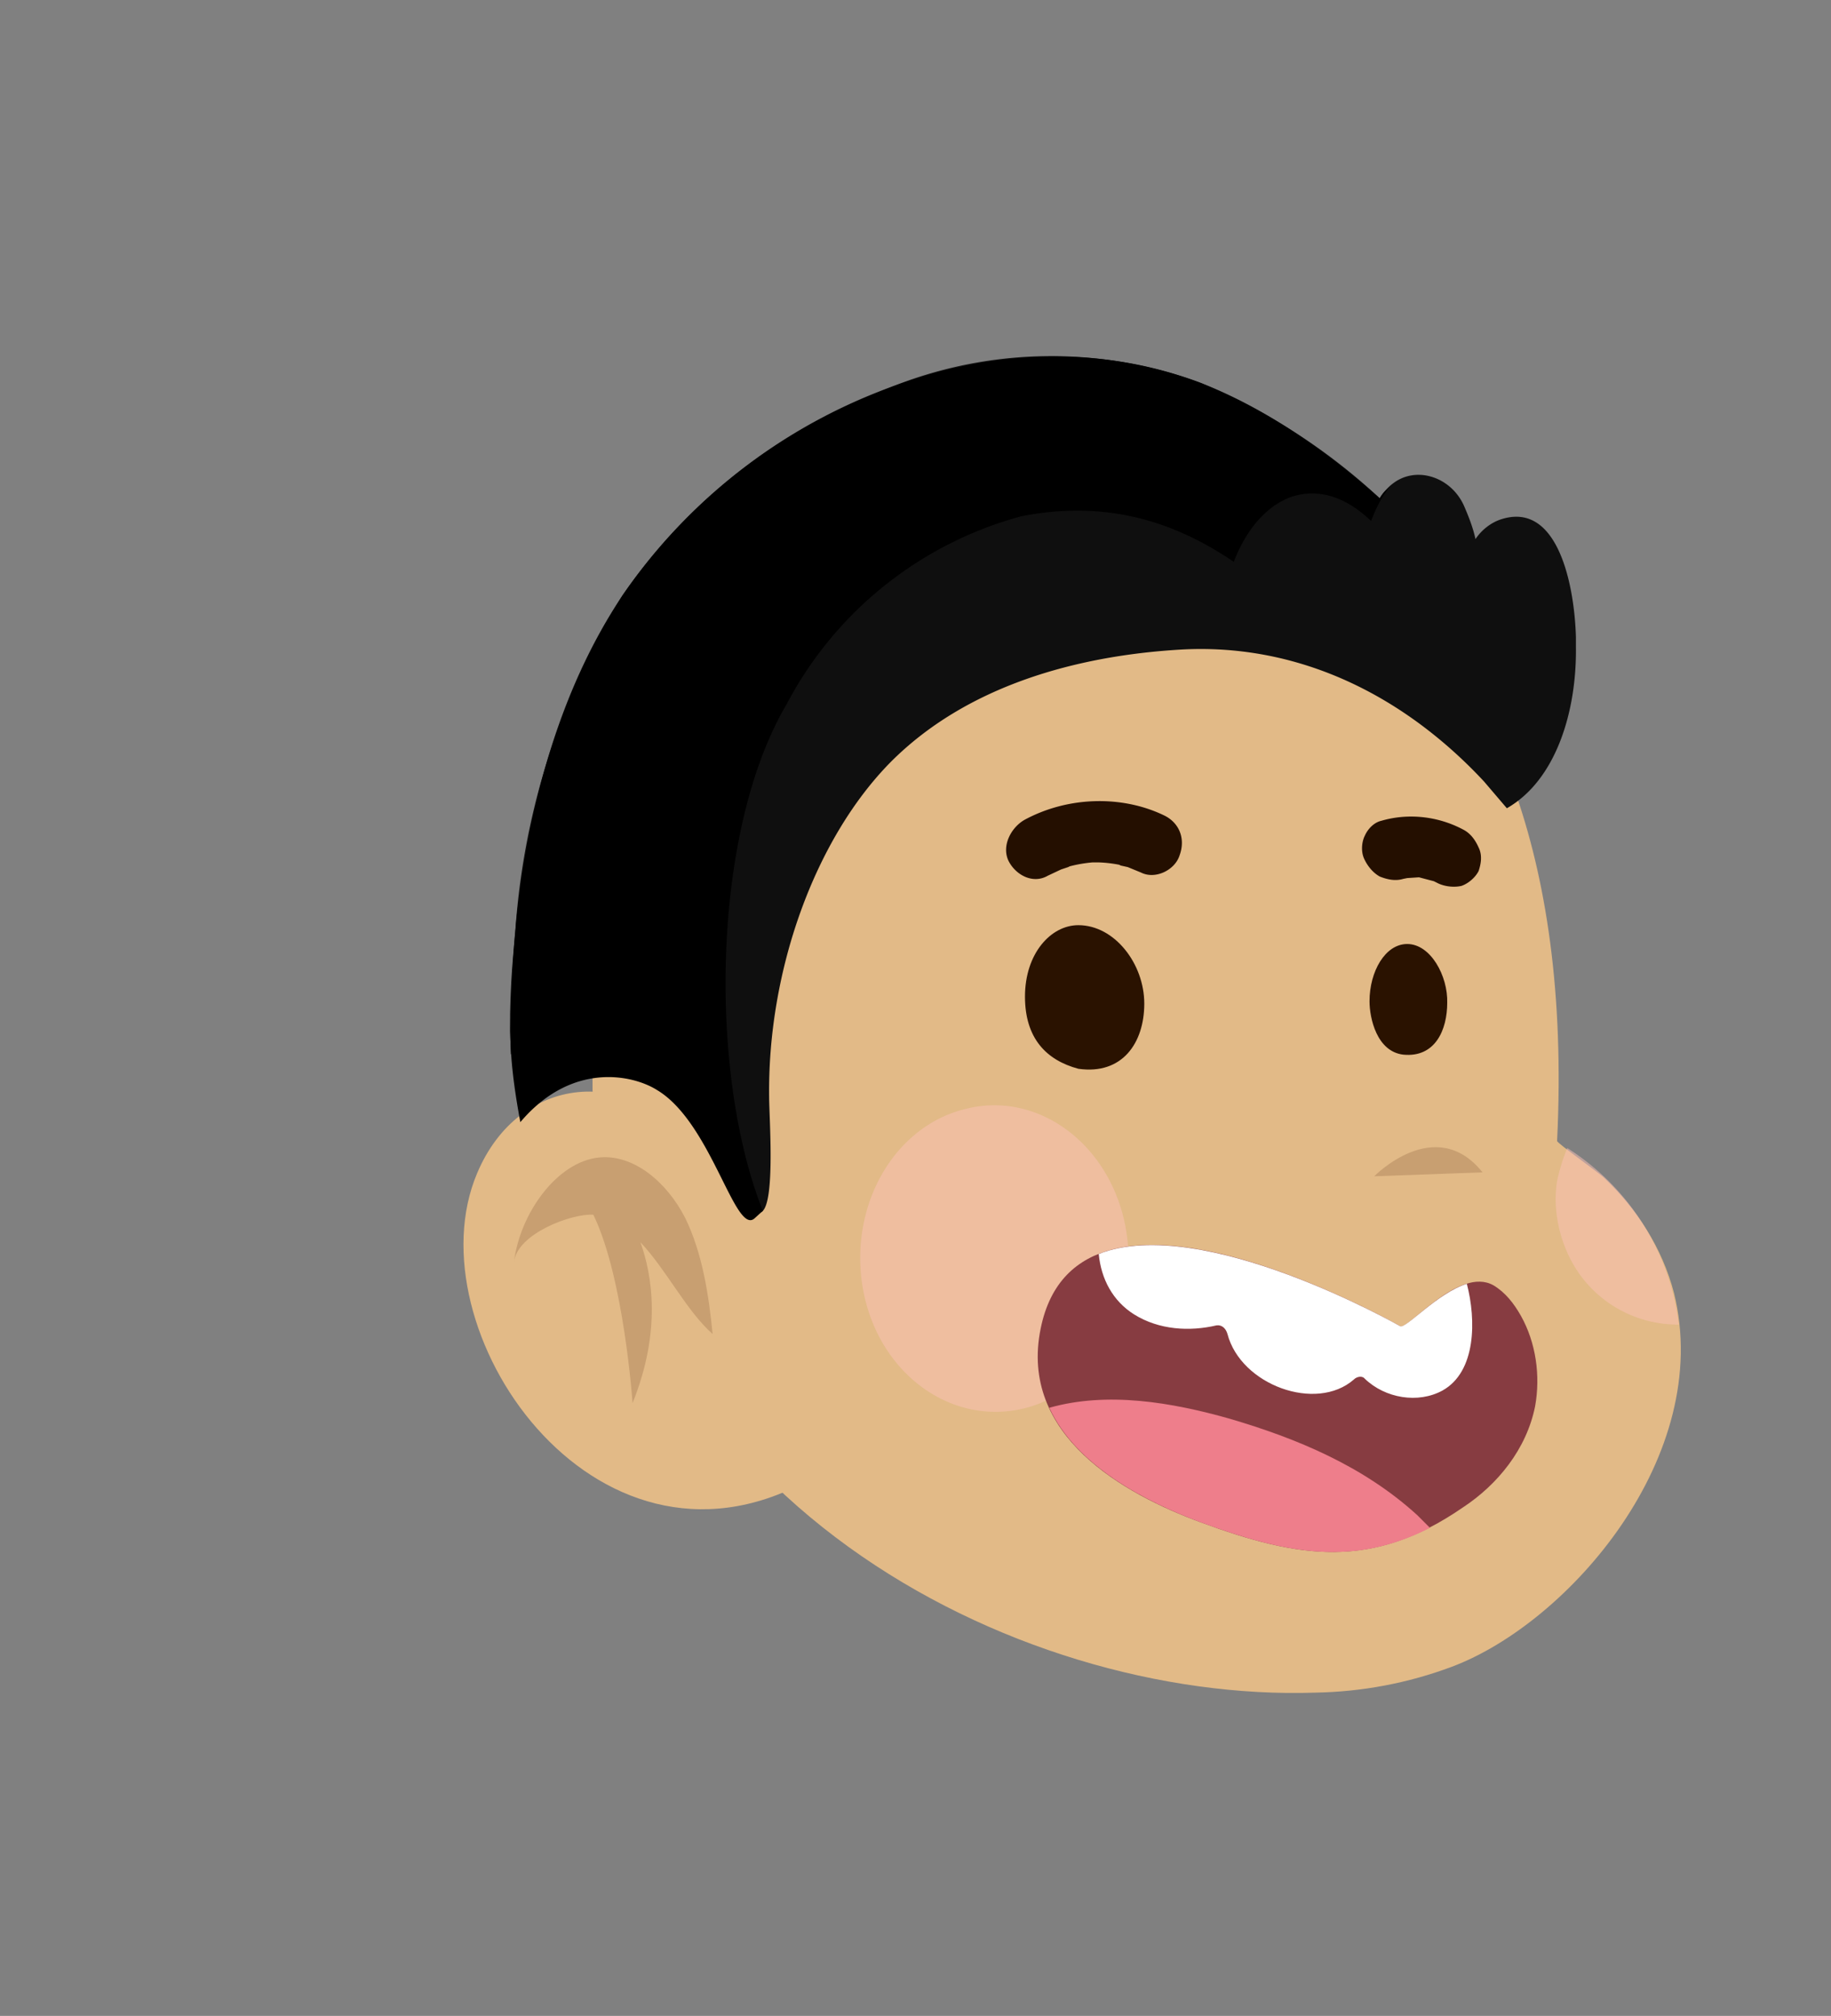 <svg width="2333" height="2569" fill="none" xmlns="http://www.w3.org/2000/svg"><rect width="100%" height="100%" fill="#808080" stroke="none"/><path d="M1531 616s490 82 453 838c0 3 57 43 61 48 40 38 73 88 88 146 51 207-134 420-283 476-56 21-115 32-174 33-385 13-894-252-921-768v-56c2-98 24-193 57-282 0 0 214-575 719-435z" fill="#E2BA87"/><path d="M1997 1463c-6 14-11 32-13 42-7 44 7 90 31 122a154 154 0 00124 61 311 311 0 00-142-225zM1304 1795c92-22 150-126 130-232-20-105-111-173-203-150-93 22-151 126-131 232 20 105 111 172 204 150z" fill="#FCC3B8" opacity=".5"/><path opacity=".3" d="M1751 1499s78-80 138-5z" fill="#8B5E3C"/><path d="M1027 1888c-271 146-503-195-419-393 53-126 197-140 278-28 47 66 84 151 104 232" fill="#E2BA87"/><path opacity=".3" d="M816 1583c33 35 59 88 92 117-5-50-13-103-35-148-23-45-65-81-109-77-55 5-102 73-109 133 4-36 74-62 101-60 39 80 50 240 50 240 37-92 25-163 10-205z" fill="#8B5E3C"/><path d="M1784 1690c9 6 75-77 119-52 15 9 26 23 35 39 19 34 25 76 18 115-11 55-48 100-92 129-116 80-209 65-334 19-98-36-232-111-204-247 48-238 458-3 458-3z" fill="#873C41"/><path d="M1445 1675c32 20 71 22 105 14 7-1 12 4 14 11 17 65 113 100 161 58 4-4 11-5 14-1 26 25 68 32 99 15 43-24 43-90 31-136-38 12-78 58-85 54 0 0-252-144-384-92 3 32 18 60 45 77z" fill="#fff"/><path d="M1806 1931c-69-63-154-98-239-123-74-21-156-35-230-14 34 74 123 120 193 146 109 40 194 57 292 7l-16-16z" fill="#EE7E8B"/><path d="M1458 1279c0 50-28 91-84 83-41-11-68-39-68-92 0-55 33-91 68-91 46 0 84 49 84 100zM1844 1278c0 34-15 70-56 66-34-4-43-47-43-68 0-38 20-73 48-73 30 0 52 41 51 75z" fill="#2A1200"/><path d="M1483 1039c-54-26-123-24-178 6-17 10-29 33-20 52 9 18 31 30 50 19l17-8 9-3 2-1a174 174 0 0129-5h8a165 165 0 0126 3l2 1 9 2 17 7c18 9 43-3 49-22 8-22-1-42-20-51zM1864 1057c-32-17-70-21-104-11-9 2-17 10-21 19-4 8-5 20-1 29s11 18 20 23c10 4 20 6 30 3l5-1 15-1 19 5 6 3c9 4 20 5 29 3 9-3 18-11 22-19 3-9 5-20 0-30-4-9-10-18-20-23z" fill="#240F00"/><path d="M2008 812c-2-69-24-174-96-150-12 4-24 13-32 25-3-14-8-27-14-41-16-38-61-53-91-30-7 5-12 12-17 19a769 769 0 00-228-147 548 548 0 00-413 13 711 711 0 00-324 258 938 938 0 00-136 422c-4 44-6 88-7 133l1 30c35-88 170-69 170-69l78 101c18 27 37 194 62 174l10-6c17-13 9-121 9-146-2-161 58-328 154-426 98-99 239-136 367-144 108-7 213 25 306 93 30 22 58 47 84 75l29 34c63-36 89-124 88-205v-13z" fill="#0F0F0F"/><path d="M1530 488c82 32 158 85 228 147 3-6 8-11 13-15-10 12-18 28-24 44-29-28-64-43-101-31-34 12-59 44-74 83-82-56-170-78-271-58a479 479 0 00-299 240c-96 163-99 472-30 645l-11 10c-25 20-55-123-124-164-30-19-108-37-174 41-13-70-13-102-13-138 1-44 3-66 7-109v-2c15-152 56-302 136-422a711 711 0 01363-273c122-41 253-44 374 2z" fill="#000"/></svg>
